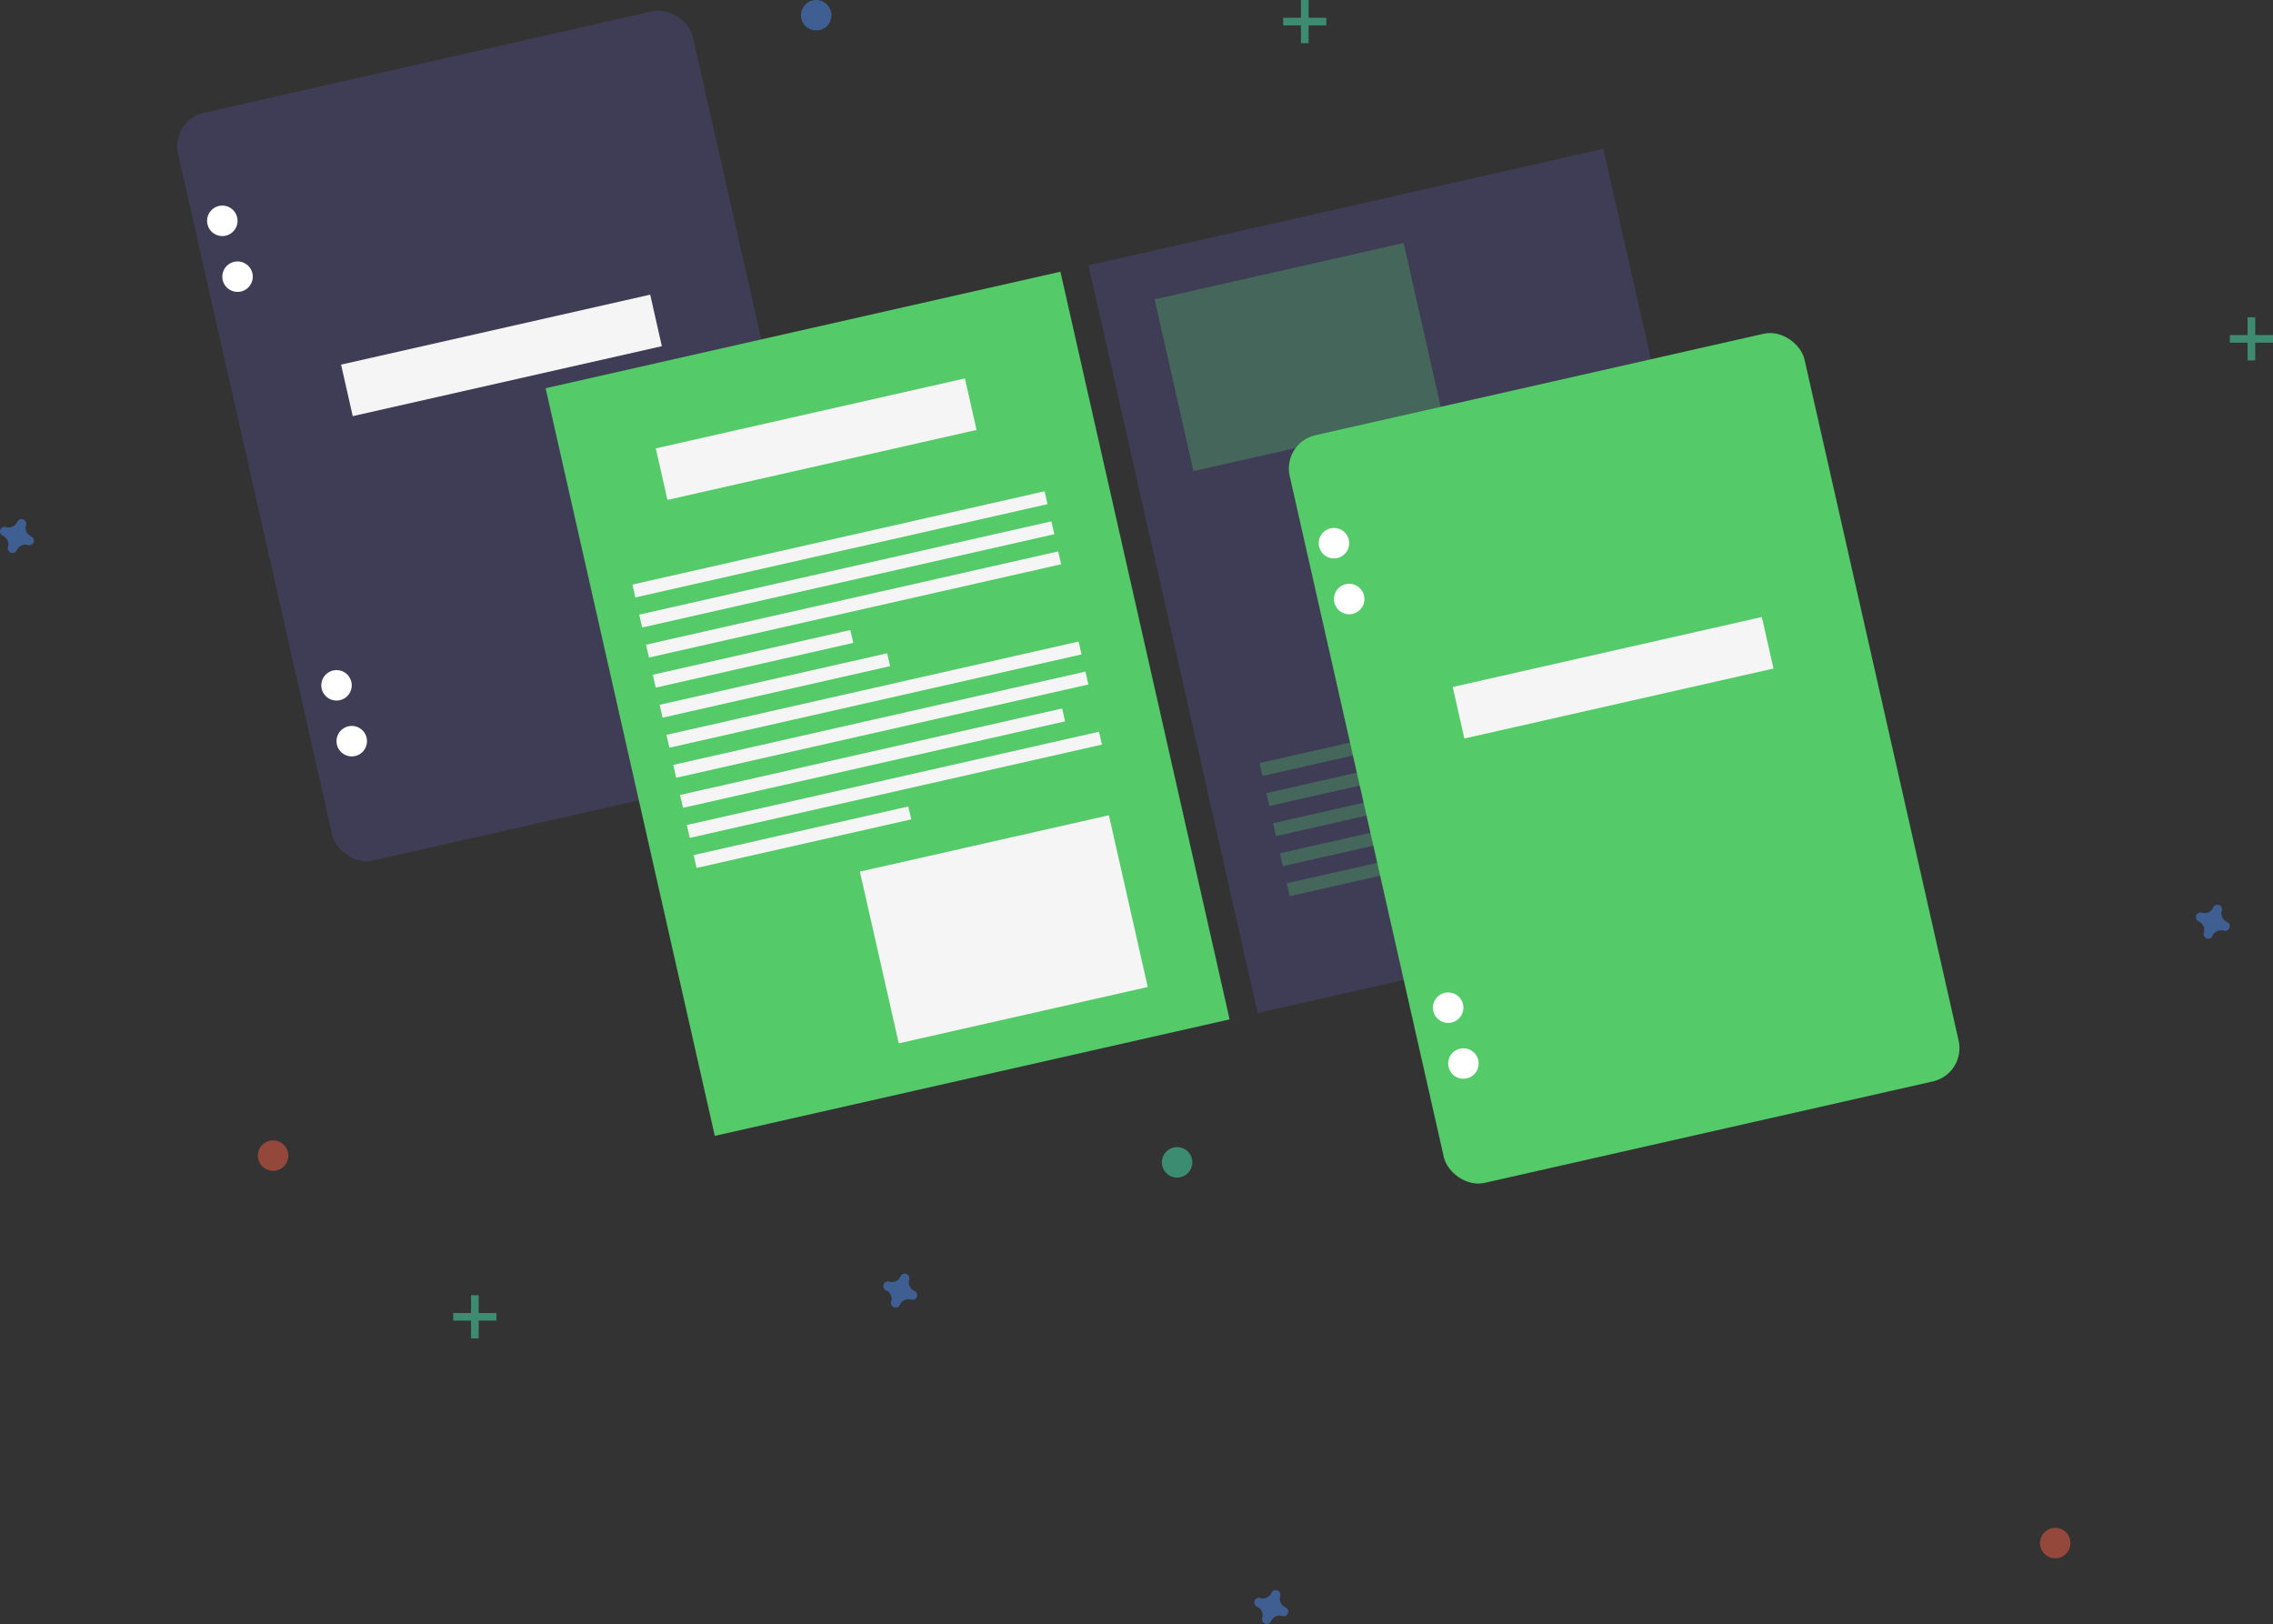 <svg id="f70d1d67-2307-47c9-95aa-2ba80c7f80c2" data-name="Layer 1" xmlns="http://www.w3.org/2000/svg" width="895.597" height="639.824" viewBox="0 0 895.597 639.824"><rect x="0" y="0" width="895.597" height="639.824" fill="#333333" stroke="none"/><title>Working</title><rect x="250.162" y="150.832" width="207.972" height="302.01" rx="13.435" transform="translate(-210.092 -44.47) rotate(-12.752)" fill="#3f3d56"/><circle cx="87.597" cy="87" r="6" fill="#fff"/><circle cx="93.597" cy="109" r="6" fill="#fff"/><circle cx="132.597" cy="270" r="6" fill="#fff"/><circle cx="138.597" cy="292" r="6" fill="#fff"/><rect x="287.349" y="259.698" width="124.876" height="20.813" transform="translate(-203.195 -46.215) rotate(-12.752)" fill="#f5f5f5"/><rect x="397.948" y="256.362" width="207.972" height="302.01" transform="translate(-229.741 -9.245) rotate(-12.752)" fill="#54ca68"/><rect x="611.855" y="207.952" width="207.972" height="302.01" transform="translate(-213.779 36.777) rotate(-12.752)" fill="#3f3d56"/><rect x="411.349" y="292.698" width="124.876" height="20.813" transform="translate(-207.42 -18.03) rotate(-12.752)" fill="#f5f5f5"/><rect x="399.915" y="341.947" width="166.502" height="5.203" transform="translate(-216.337 -14.937) rotate(-12.752)" fill="#f5f5f5"/><rect x="402.595" y="353.788" width="166.502" height="5.203" transform="translate(-218.885 -14.054) rotate(-12.752)" fill="#f5f5f5"/><rect x="405.275" y="365.629" width="166.502" height="5.203" transform="translate(-221.433 -13.17) rotate(-12.752)" fill="#f5f5f5"/><rect x="409.025" y="387.042" width="79.782" height="5.203" transform="translate(-227.136 -21.385) rotate(-12.752)" fill="#f5f5f5"/><rect x="411.555" y="397.543" width="91.923" height="5.203" transform="translate(-229.242 -19.228) rotate(-12.752)" fill="#f5f5f5"/><rect x="413.315" y="401.153" width="166.502" height="5.203" transform="translate(-229.076 -10.519) rotate(-12.752)" fill="#f5f5f5"/><rect x="415.995" y="412.994" width="166.502" height="5.203" transform="translate(-231.623 -9.636) rotate(-12.752)" fill="#f5f5f5"/><rect x="418.824" y="426.176" width="154.361" height="5.203" transform="translate(-234.613 -10.026) rotate(-12.752)" fill="#f5f5f5"/><rect x="421.355" y="436.677" width="166.502" height="5.203" transform="translate(-236.719 -7.868) rotate(-12.752)" fill="#f5f5f5"/><rect x="425.018" y="457.324" width="86.72" height="5.203" transform="translate(-242.17 -15.356) rotate(-12.752)" fill="#f5f5f5"/><rect x="647.926" y="420.513" width="91.923" height="5.203" transform="translate(-228.482 33.514) rotate(-12.752)" fill="#54ca68" opacity="0.3"/><rect x="649.686" y="424.123" width="166.502" height="5.203" transform="translate(-228.316 42.223) rotate(-12.752)" fill="#54ca68" opacity="0.3"/><rect x="652.366" y="435.964" width="166.502" height="5.203" transform="translate(-230.863 43.106) rotate(-12.752)" fill="#54ca68" opacity="0.3"/><rect x="655.196" y="449.146" width="154.361" height="5.203" transform="translate(-233.853 42.716) rotate(-12.752)" fill="#54ca68" opacity="0.3"/><rect x="657.726" y="459.647" width="166.502" height="5.203" transform="translate(-235.959 44.874) rotate(-12.752)" fill="#54ca68" opacity="0.3"/><rect x="497.422" y="461.518" width="100.595" height="69.376" transform="translate(-248.221 3.053) rotate(-12.752)" fill="#f5f5f5"/><rect x="613.555" y="236.07" width="100.595" height="69.376" transform="translate(-195.592 23.126) rotate(-12.752)" fill="#54ca68" opacity="0.3"/><rect x="709.585" y="306.806" width="100.595" height="69.376" transform="translate(-208.838 46.068) rotate(-12.752)" fill="#54ca68" opacity="0.3"/><g opacity="0.5"><rect x="185.597" y="510.286" width="3" height="17" fill="#47e6b1"/><rect x="337.799" y="640.374" width="3" height="17" transform="translate(835.972 179.488) rotate(90)" fill="#47e6b1"/></g><g opacity="0.5"><rect x="512.597" width="3" height="17" fill="#47e6b1"/><rect x="664.799" y="130.088" width="3" height="17" transform="translate(652.685 -657.799) rotate(90)" fill="#47e6b1"/></g><g opacity="0.5"><rect x="885.597" y="125" width="3" height="17" fill="#47e6b1"/><rect x="1037.799" y="255.088" width="3" height="17" transform="translate(1150.685 -905.799) rotate(90)" fill="#47e6b1"/></g><path d="M512.491,638.68a3.675,3.675,0,0,1-2.047-4.441,1.766,1.766,0,0,0,.08-.408h0a1.843,1.843,0,0,0-3.31-1.221h0a1.766,1.766,0,0,0-.204.362,3.675,3.675,0,0,1-4.441,2.047,1.766,1.766,0,0,0-.408-.08h0a1.843,1.843,0,0,0-1.221,3.31h0a1.766,1.766,0,0,0,.362.204,3.675,3.675,0,0,1,2.047,4.441,1.766,1.766,0,0,0-.08.408h0a1.843,1.843,0,0,0,3.31,1.221h0a1.766,1.766,0,0,0,.204-.362,3.675,3.675,0,0,1,4.441-2.047,1.766,1.766,0,0,0,.408.08h0a1.843,1.843,0,0,0,1.221-3.31h0A1.766,1.766,0,0,0,512.491,638.68Z" transform="translate(-152.201 -130.088)" fill="#4d8af0" opacity="0.5"/><path d="M658.689,763.33a3.675,3.675,0,0,1-2.047-4.441,1.766,1.766,0,0,0,.08-.408h0a1.843,1.843,0,0,0-3.31-1.221h0a1.766,1.766,0,0,0-.204.362,3.675,3.675,0,0,1-4.441,2.047,1.766,1.766,0,0,0-.408-.08h0a1.843,1.843,0,0,0-1.221,3.31h0a1.766,1.766,0,0,0,.362.204,3.675,3.675,0,0,1,2.047,4.441,1.766,1.766,0,0,0-.08.408h0a1.843,1.843,0,0,0,3.31,1.221h0a1.766,1.766,0,0,0,.204-.362,3.675,3.675,0,0,1,4.441-2.047,1.766,1.766,0,0,0,.408.08h0a1.843,1.843,0,0,0,1.221-3.31h0A1.766,1.766,0,0,0,658.689,763.33Z" transform="translate(-152.201 -130.088)" fill="#4d8af0" opacity="0.5"/><path d="M164.491,341.393a3.675,3.675,0,0,1-2.047-4.441,1.766,1.766,0,0,0,.08-.408h0a1.843,1.843,0,0,0-3.31-1.221h0a1.766,1.766,0,0,0-.204.362,3.675,3.675,0,0,1-4.441,2.047,1.766,1.766,0,0,0-.408-.08h0a1.843,1.843,0,0,0-1.221,3.31h0a1.767,1.767,0,0,0,.362.204,3.675,3.675,0,0,1,2.047,4.441,1.766,1.766,0,0,0-.08.408h0a1.843,1.843,0,0,0,3.31,1.221h0a1.766,1.766,0,0,0,.204-.362,3.675,3.675,0,0,1,4.441-2.047,1.766,1.766,0,0,0,.408.08h0a1.843,1.843,0,0,0,1.221-3.31h0A1.766,1.766,0,0,0,164.491,341.393Z" transform="translate(-152.201 -130.088)" fill="#4d8af0" opacity="0.5"/><path d="M1029.689,493.33a3.675,3.675,0,0,1-2.047-4.441,1.766,1.766,0,0,0,.08-.408h0a1.843,1.843,0,0,0-3.31-1.221h0a1.766,1.766,0,0,0-.204.362,3.675,3.675,0,0,1-4.441,2.047,1.766,1.766,0,0,0-.408-.08h0a1.843,1.843,0,0,0-1.221,3.31h0a1.766,1.766,0,0,0,.362.204,3.675,3.675,0,0,1,2.047,4.441,1.766,1.766,0,0,0-.08.408h0a1.843,1.843,0,0,0,3.31,1.221h0a1.766,1.766,0,0,0,.204-.362,3.675,3.675,0,0,1,4.441-2.047,1.766,1.766,0,0,0,.408.08h0a1.843,1.843,0,0,0,1.221-3.31h0A1.766,1.766,0,0,0,1029.689,493.33Z" transform="translate(-152.201 -130.088)" fill="#4d8af0" opacity="0.5"/><circle cx="107.597" cy="455.286" r="6" fill="#f55f44" opacity="0.5"/><circle cx="321.597" cy="6" r="6" fill="#4d8af0" opacity="0.5"/><circle cx="463.796" cy="457.937" r="6" fill="#47e6b1" opacity="0.5"/><circle cx="809.796" cy="607.937" r="6" fill="#f55f44" opacity="0.5"/><rect x="688.162" y="277.832" width="207.972" height="302.01" rx="13.435" transform="translate(-227.321 55.345) rotate(-12.752)" fill="#54ca68"/><circle cx="525.597" cy="214" r="6" fill="#fff"/><circle cx="531.597" cy="236" r="6" fill="#fff"/><circle cx="570.597" cy="397" r="6" fill="#fff"/><circle cx="576.597" cy="419" r="6" fill="#fff"/><rect x="725.349" y="386.698" width="124.876" height="20.813" transform="translate(-220.424 53.599) rotate(-12.752)" fill="#f5f5f5"/></svg>